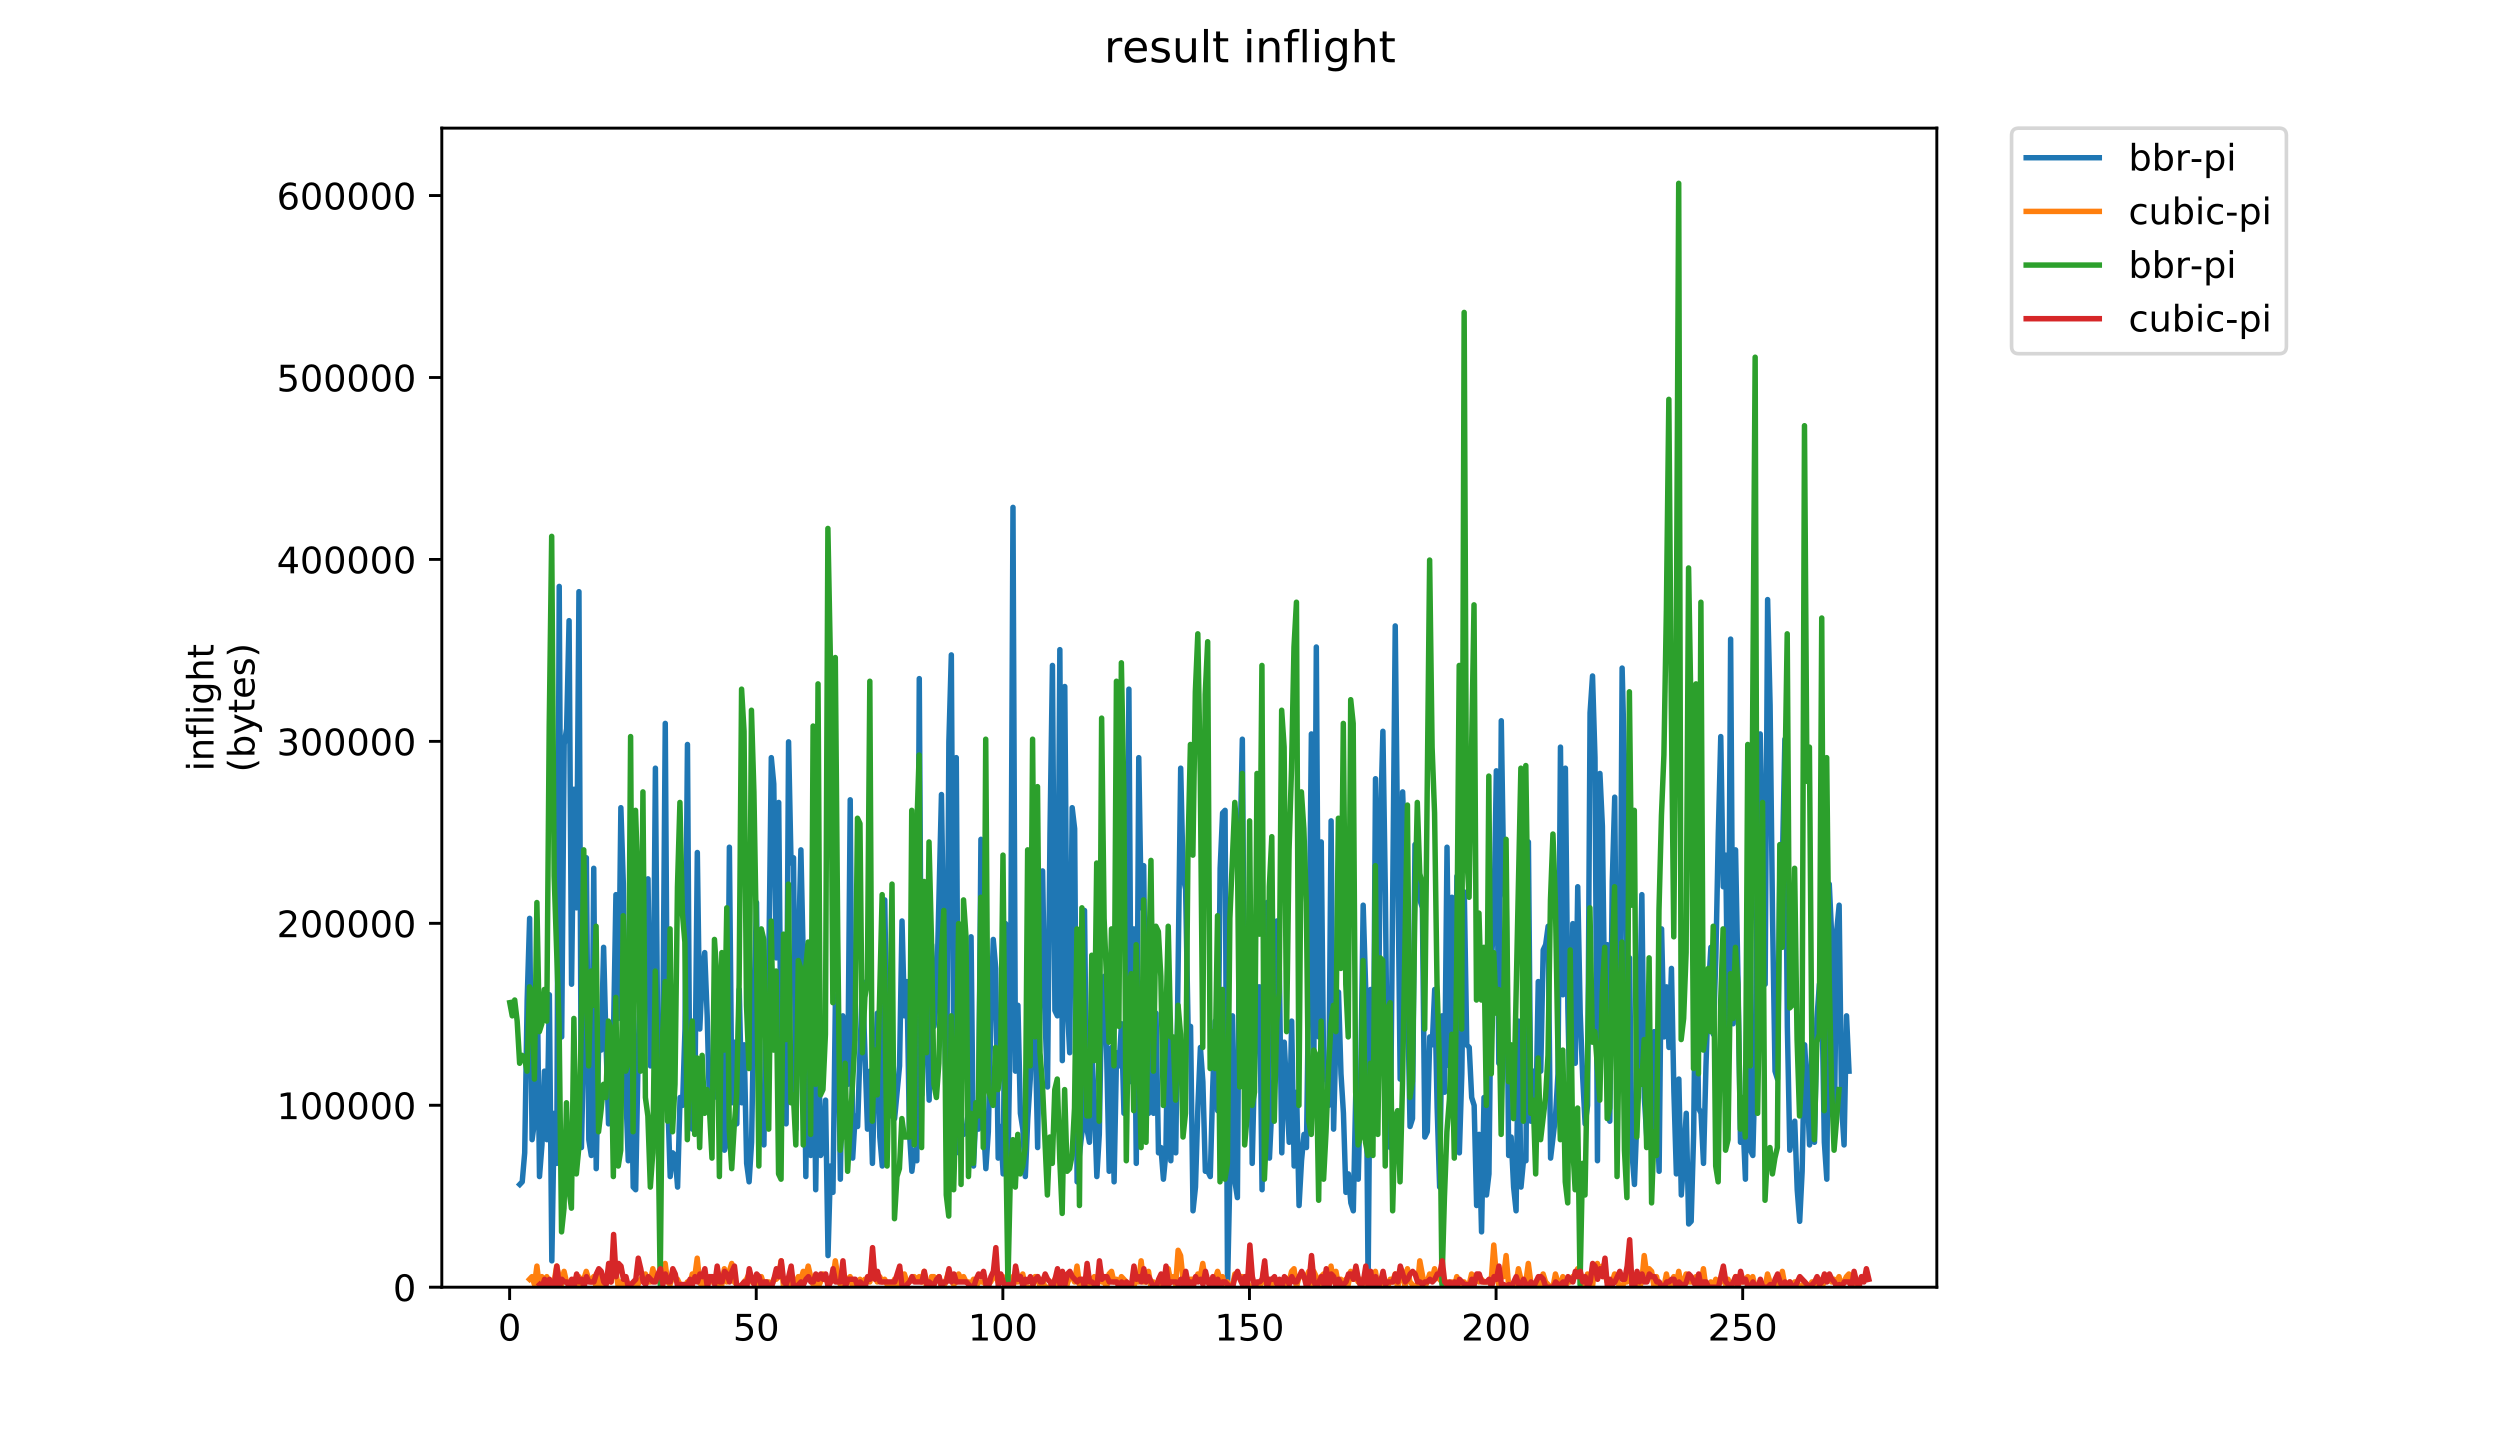 <?xml version="1.0" encoding="utf-8" standalone="no"?>
<!DOCTYPE svg PUBLIC "-//W3C//DTD SVG 1.1//EN"
  "http://www.w3.org/Graphics/SVG/1.1/DTD/svg11.dtd">
<!-- Created with matplotlib (https://matplotlib.org/) -->
<svg height="396pt" version="1.1" viewBox="0 0 684 396" width="684pt" xmlns="http://www.w3.org/2000/svg" xmlns:xlink="http://www.w3.org/1999/xlink">
 <defs>
  <style type="text/css">
*{stroke-linecap:butt;stroke-linejoin:round;}
  </style>
 </defs>
 <g id="figure_1">
  <g id="patch_1">
   <path d="M 0 396 
L 684 396 
L 684 0 
L 0 0 
z
" style="fill:#ffffff;"/>
  </g>
  <g id="axes_1">
   <g id="patch_2">
    <path d="M 120.879 352.174 
L 529.913 352.174 
L 529.913 35.062 
L 120.879 35.062 
z
" style="fill:#ffffff;"/>
   </g>
   <g id="matplotlib.axis_1">
    <g id="xtick_1">
     <g id="line2d_1">
      <defs>
       <path d="M 0 0 
L 0 3.5 
" id="m125e599627" style="stroke:#000000;stroke-width:0.8;"/>
      </defs>
      <g>
       <use style="stroke:#000000;stroke-width:0.8;" x="139.435" xlink:href="#m125e599627" y="352.174"/>
      </g>
     </g>
     <g id="text_1">
      <!-- 0 -->
      <defs>
       <path d="M 31.781 66.406 
Q 24.172 66.406 20.328 58.906 
Q 16.5 51.422 16.5 36.375 
Q 16.5 21.391 20.328 13.891 
Q 24.172 6.391 31.781 6.391 
Q 39.453 6.391 43.281 13.891 
Q 47.125 21.391 47.125 36.375 
Q 47.125 51.422 43.281 58.906 
Q 39.453 66.406 31.781 66.406 
z
M 31.781 74.219 
Q 44.047 74.219 50.516 64.516 
Q 56.984 54.828 56.984 36.375 
Q 56.984 17.969 50.516 8.266 
Q 44.047 -1.422 31.781 -1.422 
Q 19.531 -1.422 13.062 8.266 
Q 6.594 17.969 6.594 36.375 
Q 6.594 54.828 13.062 64.516 
Q 19.531 74.219 31.781 74.219 
z
" id="DejaVuSans-48"/>
      </defs>
      <g transform="translate(136.253 366.773)scale(0.1 -0.1)">
       <use xlink:href="#DejaVuSans-48"/>
      </g>
     </g>
    </g>
    <g id="xtick_2">
     <g id="line2d_2">
      <g>
       <use style="stroke:#000000;stroke-width:0.8;" x="206.908" xlink:href="#m125e599627" y="352.174"/>
      </g>
     </g>
     <g id="text_2">
      <!-- 50 -->
      <defs>
       <path d="M 10.797 72.906 
L 49.516 72.906 
L 49.516 64.594 
L 19.828 64.594 
L 19.828 46.734 
Q 21.969 47.469 24.109 47.828 
Q 26.266 48.188 28.422 48.188 
Q 40.625 48.188 47.75 41.5 
Q 54.891 34.812 54.891 23.391 
Q 54.891 11.625 47.562 5.094 
Q 40.234 -1.422 26.906 -1.422 
Q 22.312 -1.422 17.547 -0.641 
Q 12.797 0.141 7.719 1.703 
L 7.719 11.625 
Q 12.109 9.234 16.797 8.062 
Q 21.484 6.891 26.703 6.891 
Q 35.156 6.891 40.078 11.328 
Q 45.016 15.766 45.016 23.391 
Q 45.016 31 40.078 35.438 
Q 35.156 39.891 26.703 39.891 
Q 22.75 39.891 18.812 39.016 
Q 14.891 38.141 10.797 36.281 
z
" id="DejaVuSans-53"/>
      </defs>
      <g transform="translate(200.545 366.773)scale(0.1 -0.1)">
       <use xlink:href="#DejaVuSans-53"/>
       <use x="63.623" xlink:href="#DejaVuSans-48"/>
      </g>
     </g>
    </g>
    <g id="xtick_3">
     <g id="line2d_3">
      <g>
       <use style="stroke:#000000;stroke-width:0.8;" x="274.381" xlink:href="#m125e599627" y="352.174"/>
      </g>
     </g>
     <g id="text_3">
      <!-- 100 -->
      <defs>
       <path d="M 12.406 8.297 
L 28.516 8.297 
L 28.516 63.922 
L 10.984 60.406 
L 10.984 69.391 
L 28.422 72.906 
L 38.281 72.906 
L 38.281 8.297 
L 54.391 8.297 
L 54.391 0 
L 12.406 0 
z
" id="DejaVuSans-49"/>
      </defs>
      <g transform="translate(264.837 366.773)scale(0.1 -0.1)">
       <use xlink:href="#DejaVuSans-49"/>
       <use x="63.623" xlink:href="#DejaVuSans-48"/>
       <use x="127.246" xlink:href="#DejaVuSans-48"/>
      </g>
     </g>
    </g>
    <g id="xtick_4">
     <g id="line2d_4">
      <g>
       <use style="stroke:#000000;stroke-width:0.8;" x="341.854" xlink:href="#m125e599627" y="352.174"/>
      </g>
     </g>
     <g id="text_4">
      <!-- 150 -->
      <g transform="translate(332.31 366.773)scale(0.1 -0.1)">
       <use xlink:href="#DejaVuSans-49"/>
       <use x="63.623" xlink:href="#DejaVuSans-53"/>
       <use x="127.246" xlink:href="#DejaVuSans-48"/>
      </g>
     </g>
    </g>
    <g id="xtick_5">
     <g id="line2d_5">
      <g>
       <use style="stroke:#000000;stroke-width:0.8;" x="409.327" xlink:href="#m125e599627" y="352.174"/>
      </g>
     </g>
     <g id="text_5">
      <!-- 200 -->
      <defs>
       <path d="M 19.188 8.297 
L 53.609 8.297 
L 53.609 0 
L 7.328 0 
L 7.328 8.297 
Q 12.938 14.109 22.625 23.891 
Q 32.328 33.688 34.812 36.531 
Q 39.547 41.844 41.422 45.531 
Q 43.312 49.219 43.312 52.781 
Q 43.312 58.594 39.234 62.25 
Q 35.156 65.922 28.609 65.922 
Q 23.969 65.922 18.812 64.312 
Q 13.672 62.703 7.812 59.422 
L 7.812 69.391 
Q 13.766 71.781 18.938 73 
Q 24.125 74.219 28.422 74.219 
Q 39.75 74.219 46.484 68.547 
Q 53.219 62.891 53.219 53.422 
Q 53.219 48.922 51.531 44.891 
Q 49.859 40.875 45.406 35.406 
Q 44.188 33.984 37.641 27.219 
Q 31.109 20.453 19.188 8.297 
z
" id="DejaVuSans-50"/>
      </defs>
      <g transform="translate(399.783 366.773)scale(0.1 -0.1)">
       <use xlink:href="#DejaVuSans-50"/>
       <use x="63.623" xlink:href="#DejaVuSans-48"/>
       <use x="127.246" xlink:href="#DejaVuSans-48"/>
      </g>
     </g>
    </g>
    <g id="xtick_6">
     <g id="line2d_6">
      <g>
       <use style="stroke:#000000;stroke-width:0.8;" x="476.8" xlink:href="#m125e599627" y="352.174"/>
      </g>
     </g>
     <g id="text_6">
      <!-- 250 -->
      <g transform="translate(467.256 366.773)scale(0.1 -0.1)">
       <use xlink:href="#DejaVuSans-50"/>
       <use x="63.623" xlink:href="#DejaVuSans-53"/>
       <use x="127.246" xlink:href="#DejaVuSans-48"/>
      </g>
     </g>
    </g>
   </g>
   <g id="matplotlib.axis_2">
    <g id="ytick_1">
     <g id="line2d_7">
      <defs>
       <path d="M 0 0 
L -3.5 0 
" id="m17042e18a3" style="stroke:#000000;stroke-width:0.8;"/>
      </defs>
      <g>
       <use style="stroke:#000000;stroke-width:0.8;" x="120.879" xlink:href="#m17042e18a3" y="352.174"/>
      </g>
     </g>
     <g id="text_7">
      <!-- 0 -->
      <g transform="translate(107.516 355.973)scale(0.1 -0.1)">
       <use xlink:href="#DejaVuSans-48"/>
      </g>
     </g>
    </g>
    <g id="ytick_2">
     <g id="line2d_8">
      <g>
       <use style="stroke:#000000;stroke-width:0.8;" x="120.879" xlink:href="#m17042e18a3" y="302.396"/>
      </g>
     </g>
     <g id="text_8">
      <!-- 100000 -->
      <g transform="translate(75.704 306.195)scale(0.1 -0.1)">
       <use xlink:href="#DejaVuSans-49"/>
       <use x="63.623" xlink:href="#DejaVuSans-48"/>
       <use x="127.246" xlink:href="#DejaVuSans-48"/>
       <use x="190.869" xlink:href="#DejaVuSans-48"/>
       <use x="254.492" xlink:href="#DejaVuSans-48"/>
       <use x="318.115" xlink:href="#DejaVuSans-48"/>
      </g>
     </g>
    </g>
    <g id="ytick_3">
     <g id="line2d_9">
      <g>
       <use style="stroke:#000000;stroke-width:0.8;" x="120.879" xlink:href="#m17042e18a3" y="252.618"/>
      </g>
     </g>
     <g id="text_9">
      <!-- 200000 -->
      <g transform="translate(75.704 256.417)scale(0.1 -0.1)">
       <use xlink:href="#DejaVuSans-50"/>
       <use x="63.623" xlink:href="#DejaVuSans-48"/>
       <use x="127.246" xlink:href="#DejaVuSans-48"/>
       <use x="190.869" xlink:href="#DejaVuSans-48"/>
       <use x="254.492" xlink:href="#DejaVuSans-48"/>
       <use x="318.115" xlink:href="#DejaVuSans-48"/>
      </g>
     </g>
    </g>
    <g id="ytick_4">
     <g id="line2d_10">
      <g>
       <use style="stroke:#000000;stroke-width:0.8;" x="120.879" xlink:href="#m17042e18a3" y="202.839"/>
      </g>
     </g>
     <g id="text_10">
      <!-- 300000 -->
      <defs>
       <path d="M 40.578 39.312 
Q 47.656 37.797 51.625 33 
Q 55.609 28.219 55.609 21.188 
Q 55.609 10.406 48.188 4.484 
Q 40.766 -1.422 27.094 -1.422 
Q 22.516 -1.422 17.656 -0.516 
Q 12.797 0.391 7.625 2.203 
L 7.625 11.719 
Q 11.719 9.328 16.594 8.109 
Q 21.484 6.891 26.812 6.891 
Q 36.078 6.891 40.938 10.547 
Q 45.797 14.203 45.797 21.188 
Q 45.797 27.641 41.281 31.266 
Q 36.766 34.906 28.719 34.906 
L 20.219 34.906 
L 20.219 43.016 
L 29.109 43.016 
Q 36.375 43.016 40.234 45.922 
Q 44.094 48.828 44.094 54.297 
Q 44.094 59.906 40.109 62.906 
Q 36.141 65.922 28.719 65.922 
Q 24.656 65.922 20.016 65.031 
Q 15.375 64.156 9.812 62.312 
L 9.812 71.094 
Q 15.438 72.656 20.344 73.438 
Q 25.25 74.219 29.594 74.219 
Q 40.828 74.219 47.359 69.109 
Q 53.906 64.016 53.906 55.328 
Q 53.906 49.266 50.438 45.094 
Q 46.969 40.922 40.578 39.312 
z
" id="DejaVuSans-51"/>
      </defs>
      <g transform="translate(75.704 206.638)scale(0.1 -0.1)">
       <use xlink:href="#DejaVuSans-51"/>
       <use x="63.623" xlink:href="#DejaVuSans-48"/>
       <use x="127.246" xlink:href="#DejaVuSans-48"/>
       <use x="190.869" xlink:href="#DejaVuSans-48"/>
       <use x="254.492" xlink:href="#DejaVuSans-48"/>
       <use x="318.115" xlink:href="#DejaVuSans-48"/>
      </g>
     </g>
    </g>
    <g id="ytick_5">
     <g id="line2d_11">
      <g>
       <use style="stroke:#000000;stroke-width:0.8;" x="120.879" xlink:href="#m17042e18a3" y="153.061"/>
      </g>
     </g>
     <g id="text_11">
      <!-- 400000 -->
      <defs>
       <path d="M 37.797 64.312 
L 12.891 25.391 
L 37.797 25.391 
z
M 35.203 72.906 
L 47.609 72.906 
L 47.609 25.391 
L 58.016 25.391 
L 58.016 17.188 
L 47.609 17.188 
L 47.609 0 
L 37.797 0 
L 37.797 17.188 
L 4.891 17.188 
L 4.891 26.703 
z
" id="DejaVuSans-52"/>
      </defs>
      <g transform="translate(75.704 156.86)scale(0.1 -0.1)">
       <use xlink:href="#DejaVuSans-52"/>
       <use x="63.623" xlink:href="#DejaVuSans-48"/>
       <use x="127.246" xlink:href="#DejaVuSans-48"/>
       <use x="190.869" xlink:href="#DejaVuSans-48"/>
       <use x="254.492" xlink:href="#DejaVuSans-48"/>
       <use x="318.115" xlink:href="#DejaVuSans-48"/>
      </g>
     </g>
    </g>
    <g id="ytick_6">
     <g id="line2d_12">
      <g>
       <use style="stroke:#000000;stroke-width:0.8;" x="120.879" xlink:href="#m17042e18a3" y="103.283"/>
      </g>
     </g>
     <g id="text_12">
      <!-- 500000 -->
      <g transform="translate(75.704 107.082)scale(0.1 -0.1)">
       <use xlink:href="#DejaVuSans-53"/>
       <use x="63.623" xlink:href="#DejaVuSans-48"/>
       <use x="127.246" xlink:href="#DejaVuSans-48"/>
       <use x="190.869" xlink:href="#DejaVuSans-48"/>
       <use x="254.492" xlink:href="#DejaVuSans-48"/>
       <use x="318.115" xlink:href="#DejaVuSans-48"/>
      </g>
     </g>
    </g>
    <g id="ytick_7">
     <g id="line2d_13">
      <g>
       <use style="stroke:#000000;stroke-width:0.8;" x="120.879" xlink:href="#m17042e18a3" y="53.504"/>
      </g>
     </g>
     <g id="text_13">
      <!-- 600000 -->
      <defs>
       <path d="M 33.016 40.375 
Q 26.375 40.375 22.484 35.828 
Q 18.609 31.297 18.609 23.391 
Q 18.609 15.531 22.484 10.953 
Q 26.375 6.391 33.016 6.391 
Q 39.656 6.391 43.531 10.953 
Q 47.406 15.531 47.406 23.391 
Q 47.406 31.297 43.531 35.828 
Q 39.656 40.375 33.016 40.375 
z
M 52.594 71.297 
L 52.594 62.312 
Q 48.875 64.062 45.094 64.984 
Q 41.312 65.922 37.594 65.922 
Q 27.828 65.922 22.672 59.328 
Q 17.531 52.734 16.797 39.406 
Q 19.672 43.656 24.016 45.922 
Q 28.375 48.188 33.594 48.188 
Q 44.578 48.188 50.953 41.516 
Q 57.328 34.859 57.328 23.391 
Q 57.328 12.156 50.688 5.359 
Q 44.047 -1.422 33.016 -1.422 
Q 20.359 -1.422 13.672 8.266 
Q 6.984 17.969 6.984 36.375 
Q 6.984 53.656 15.188 63.938 
Q 23.391 74.219 37.203 74.219 
Q 40.922 74.219 44.703 73.484 
Q 48.484 72.75 52.594 71.297 
z
" id="DejaVuSans-54"/>
      </defs>
      <g transform="translate(75.704 57.303)scale(0.1 -0.1)">
       <use xlink:href="#DejaVuSans-54"/>
       <use x="63.623" xlink:href="#DejaVuSans-48"/>
       <use x="127.246" xlink:href="#DejaVuSans-48"/>
       <use x="190.869" xlink:href="#DejaVuSans-48"/>
       <use x="254.492" xlink:href="#DejaVuSans-48"/>
       <use x="318.115" xlink:href="#DejaVuSans-48"/>
      </g>
     </g>
    </g>
    <g id="text_14">
     <!-- inflight -->
     <defs>
      <path d="M 9.422 54.688 
L 18.406 54.688 
L 18.406 0 
L 9.422 0 
z
M 9.422 75.984 
L 18.406 75.984 
L 18.406 64.594 
L 9.422 64.594 
z
" id="DejaVuSans-105"/>
      <path d="M 54.891 33.016 
L 54.891 0 
L 45.906 0 
L 45.906 32.719 
Q 45.906 40.484 42.875 44.328 
Q 39.844 48.188 33.797 48.188 
Q 26.516 48.188 22.312 43.547 
Q 18.109 38.922 18.109 30.906 
L 18.109 0 
L 9.078 0 
L 9.078 54.688 
L 18.109 54.688 
L 18.109 46.188 
Q 21.344 51.125 25.703 53.562 
Q 30.078 56 35.797 56 
Q 45.219 56 50.047 50.172 
Q 54.891 44.344 54.891 33.016 
z
" id="DejaVuSans-110"/>
      <path d="M 37.109 75.984 
L 37.109 68.5 
L 28.516 68.5 
Q 23.688 68.5 21.797 66.547 
Q 19.922 64.594 19.922 59.516 
L 19.922 54.688 
L 34.719 54.688 
L 34.719 47.703 
L 19.922 47.703 
L 19.922 0 
L 10.891 0 
L 10.891 47.703 
L 2.297 47.703 
L 2.297 54.688 
L 10.891 54.688 
L 10.891 58.5 
Q 10.891 67.625 15.141 71.797 
Q 19.391 75.984 28.609 75.984 
z
" id="DejaVuSans-102"/>
      <path d="M 9.422 75.984 
L 18.406 75.984 
L 18.406 0 
L 9.422 0 
z
" id="DejaVuSans-108"/>
      <path d="M 45.406 27.984 
Q 45.406 37.75 41.375 43.109 
Q 37.359 48.484 30.078 48.484 
Q 22.859 48.484 18.828 43.109 
Q 14.797 37.75 14.797 27.984 
Q 14.797 18.266 18.828 12.891 
Q 22.859 7.516 30.078 7.516 
Q 37.359 7.516 41.375 12.891 
Q 45.406 18.266 45.406 27.984 
z
M 54.391 6.781 
Q 54.391 -7.172 48.188 -13.984 
Q 42 -20.797 29.203 -20.797 
Q 24.469 -20.797 20.266 -20.094 
Q 16.062 -19.391 12.109 -17.922 
L 12.109 -9.188 
Q 16.062 -11.328 19.922 -12.344 
Q 23.781 -13.375 27.781 -13.375 
Q 36.625 -13.375 41.016 -8.766 
Q 45.406 -4.156 45.406 5.172 
L 45.406 9.625 
Q 42.625 4.781 38.281 2.391 
Q 33.938 0 27.875 0 
Q 17.828 0 11.672 7.656 
Q 5.516 15.328 5.516 27.984 
Q 5.516 40.672 11.672 48.328 
Q 17.828 56 27.875 56 
Q 33.938 56 38.281 53.609 
Q 42.625 51.219 45.406 46.391 
L 45.406 54.688 
L 54.391 54.688 
z
" id="DejaVuSans-103"/>
      <path d="M 54.891 33.016 
L 54.891 0 
L 45.906 0 
L 45.906 32.719 
Q 45.906 40.484 42.875 44.328 
Q 39.844 48.188 33.797 48.188 
Q 26.516 48.188 22.312 43.547 
Q 18.109 38.922 18.109 30.906 
L 18.109 0 
L 9.078 0 
L 9.078 75.984 
L 18.109 75.984 
L 18.109 46.188 
Q 21.344 51.125 25.703 53.562 
Q 30.078 56 35.797 56 
Q 45.219 56 50.047 50.172 
Q 54.891 44.344 54.891 33.016 
z
" id="DejaVuSans-104"/>
      <path d="M 18.312 70.219 
L 18.312 54.688 
L 36.812 54.688 
L 36.812 47.703 
L 18.312 47.703 
L 18.312 18.016 
Q 18.312 11.328 20.141 9.422 
Q 21.969 7.516 27.594 7.516 
L 36.812 7.516 
L 36.812 0 
L 27.594 0 
Q 17.188 0 13.234 3.875 
Q 9.281 7.766 9.281 18.016 
L 9.281 47.703 
L 2.688 47.703 
L 2.688 54.688 
L 9.281 54.688 
L 9.281 70.219 
z
" id="DejaVuSans-116"/>
     </defs>
     <g transform="translate(58.426 211.018)rotate(-90)scale(0.1 -0.1)">
      <use xlink:href="#DejaVuSans-105"/>
      <use x="27.783" xlink:href="#DejaVuSans-110"/>
      <use x="91.162" xlink:href="#DejaVuSans-102"/>
      <use x="126.367" xlink:href="#DejaVuSans-108"/>
      <use x="154.15" xlink:href="#DejaVuSans-105"/>
      <use x="181.934" xlink:href="#DejaVuSans-103"/>
      <use x="245.41" xlink:href="#DejaVuSans-104"/>
      <use x="308.789" xlink:href="#DejaVuSans-116"/>
     </g>
     <!-- (bytes) -->
     <defs>
      <path d="M 31 75.875 
Q 24.469 64.656 21.281 53.656 
Q 18.109 42.672 18.109 31.391 
Q 18.109 20.125 21.312 9.062 
Q 24.516 -2 31 -13.188 
L 23.188 -13.188 
Q 15.875 -1.703 12.234 9.375 
Q 8.594 20.453 8.594 31.391 
Q 8.594 42.281 12.203 53.312 
Q 15.828 64.359 23.188 75.875 
z
" id="DejaVuSans-40"/>
      <path d="M 48.688 27.297 
Q 48.688 37.203 44.609 42.844 
Q 40.531 48.484 33.406 48.484 
Q 26.266 48.484 22.188 42.844 
Q 18.109 37.203 18.109 27.297 
Q 18.109 17.391 22.188 11.75 
Q 26.266 6.109 33.406 6.109 
Q 40.531 6.109 44.609 11.75 
Q 48.688 17.391 48.688 27.297 
z
M 18.109 46.391 
Q 20.953 51.266 25.266 53.625 
Q 29.594 56 35.594 56 
Q 45.562 56 51.781 48.094 
Q 58.016 40.188 58.016 27.297 
Q 58.016 14.406 51.781 6.484 
Q 45.562 -1.422 35.594 -1.422 
Q 29.594 -1.422 25.266 0.953 
Q 20.953 3.328 18.109 8.203 
L 18.109 0 
L 9.078 0 
L 9.078 75.984 
L 18.109 75.984 
z
" id="DejaVuSans-98"/>
      <path d="M 32.172 -5.078 
Q 28.375 -14.844 24.75 -17.812 
Q 21.141 -20.797 15.094 -20.797 
L 7.906 -20.797 
L 7.906 -13.281 
L 13.188 -13.281 
Q 16.891 -13.281 18.938 -11.516 
Q 21 -9.766 23.484 -3.219 
L 25.094 0.875 
L 2.984 54.688 
L 12.5 54.688 
L 29.594 11.922 
L 46.688 54.688 
L 56.203 54.688 
z
" id="DejaVuSans-121"/>
      <path d="M 56.203 29.594 
L 56.203 25.203 
L 14.891 25.203 
Q 15.484 15.922 20.484 11.062 
Q 25.484 6.203 34.422 6.203 
Q 39.594 6.203 44.453 7.469 
Q 49.312 8.734 54.109 11.281 
L 54.109 2.781 
Q 49.266 0.734 44.188 -0.344 
Q 39.109 -1.422 33.891 -1.422 
Q 20.797 -1.422 13.156 6.188 
Q 5.516 13.812 5.516 26.812 
Q 5.516 40.234 12.766 48.109 
Q 20.016 56 32.328 56 
Q 43.359 56 49.781 48.891 
Q 56.203 41.797 56.203 29.594 
z
M 47.219 32.234 
Q 47.125 39.594 43.094 43.984 
Q 39.062 48.391 32.422 48.391 
Q 24.906 48.391 20.391 44.141 
Q 15.875 39.891 15.188 32.172 
z
" id="DejaVuSans-101"/>
      <path d="M 44.281 53.078 
L 44.281 44.578 
Q 40.484 46.531 36.375 47.5 
Q 32.281 48.484 27.875 48.484 
Q 21.188 48.484 17.844 46.438 
Q 14.5 44.391 14.5 40.281 
Q 14.5 37.156 16.891 35.375 
Q 19.281 33.594 26.516 31.984 
L 29.594 31.297 
Q 39.156 29.25 43.188 25.516 
Q 47.219 21.781 47.219 15.094 
Q 47.219 7.469 41.188 3.016 
Q 35.156 -1.422 24.609 -1.422 
Q 20.219 -1.422 15.453 -0.562 
Q 10.688 0.297 5.422 2 
L 5.422 11.281 
Q 10.406 8.688 15.234 7.391 
Q 20.062 6.109 24.812 6.109 
Q 31.156 6.109 34.562 8.281 
Q 37.984 10.453 37.984 14.406 
Q 37.984 18.062 35.516 20.016 
Q 33.062 21.969 24.703 23.781 
L 21.578 24.516 
Q 13.234 26.266 9.516 29.906 
Q 5.812 33.547 5.812 39.891 
Q 5.812 47.609 11.281 51.797 
Q 16.75 56 26.812 56 
Q 31.781 56 36.172 55.266 
Q 40.578 54.547 44.281 53.078 
z
" id="DejaVuSans-115"/>
      <path d="M 8.016 75.875 
L 15.828 75.875 
Q 23.141 64.359 26.781 53.312 
Q 30.422 42.281 30.422 31.391 
Q 30.422 20.453 26.781 9.375 
Q 23.141 -1.703 15.828 -13.188 
L 8.016 -13.188 
Q 14.5 -2 17.703 9.062 
Q 20.906 20.125 20.906 31.391 
Q 20.906 42.672 17.703 53.656 
Q 14.5 64.656 8.016 75.875 
z
" id="DejaVuSans-41"/>
     </defs>
     <g transform="translate(69.624 211.295)rotate(-90)scale(0.1 -0.1)">
      <use xlink:href="#DejaVuSans-40"/>
      <use x="39.014" xlink:href="#DejaVuSans-98"/>
      <use x="102.49" xlink:href="#DejaVuSans-121"/>
      <use x="161.67" xlink:href="#DejaVuSans-116"/>
      <use x="200.879" xlink:href="#DejaVuSans-101"/>
      <use x="262.402" xlink:href="#DejaVuSans-115"/>
      <use x="314.502" xlink:href="#DejaVuSans-41"/>
     </g>
    </g>
   </g>
   <g id="line2d_14">
    <path clip-path="url(#p452d065305)" d="M 142.206 324.063 
L 142.881 323.343 
L 143.556 315.414 
L 144.231 273.608 
L 144.905 251.264 
L 145.58 311.81 
L 146.255 306.764 
L 146.93 263.517 
L 147.604 321.901 
L 148.279 313.251 
L 148.954 293.069 
L 149.628 311.81 
L 150.303 272.166 
L 150.978 344.966 
L 151.653 304.602 
L 152.327 318.297 
L 153.002 160.444 
L 153.677 283.699 
L 154.352 203.691 
L 155.026 199.367 
L 155.701 169.814 
L 156.376 269.283 
L 157.05 215.945 
L 157.725 248.38 
L 158.4 161.886 
L 159.075 313.972 
L 159.749 283.699 
L 160.424 234.685 
L 161.099 311.81 
L 161.774 316.135 
L 162.448 237.569 
L 163.123 319.739 
L 163.798 285.141 
L 164.473 287.303 
L 165.147 259.192 
L 165.822 285.861 
L 166.497 307.485 
L 167.171 298.836 
L 167.846 282.978 
L 168.521 244.776 
L 169.196 278.654 
L 169.87 220.99 
L 170.545 241.893 
L 171.22 298.836 
L 171.895 317.576 
L 172.569 283.699 
L 173.244 324.784 
L 173.919 325.505 
L 174.593 288.745 
L 175.943 241.893 
L 176.618 266.4 
L 177.292 240.452 
L 177.967 291.628 
L 178.642 288.745 
L 179.317 210.178 
L 179.991 290.907 
L 180.666 308.206 
L 181.341 282.258 
L 182.016 197.925 
L 182.69 300.998 
L 183.365 321.901 
L 184.04 315.414 
L 184.714 316.135 
L 185.389 324.784 
L 186.064 300.277 
L 186.739 302.44 
L 187.413 281.537 
L 188.088 203.691 
L 188.763 306.044 
L 189.438 308.927 
L 190.112 300.277 
L 190.787 233.244 
L 191.462 281.537 
L 192.136 266.4 
L 192.811 260.634 
L 193.486 277.933 
L 194.161 304.602 
L 194.835 293.069 
L 195.51 291.628 
L 196.185 300.277 
L 196.86 290.186 
L 197.534 282.258 
L 198.209 314.693 
L 198.884 312.531 
L 199.559 231.802 
L 200.233 301.719 
L 200.908 285.141 
L 201.583 307.485 
L 202.257 270.725 
L 202.932 301.719 
L 203.607 285.861 
L 204.282 318.297 
L 204.956 323.343 
L 205.631 312.531 
L 206.306 272.887 
L 206.981 246.939 
L 207.655 298.836 
L 208.33 309.648 
L 209.005 313.251 
L 209.679 264.959 
L 210.354 262.796 
L 211.029 207.295 
L 211.704 214.503 
L 212.378 262.075 
L 213.053 219.549 
L 213.728 293.79 
L 214.403 275.05 
L 215.077 307.485 
L 215.752 202.971 
L 216.427 236.127 
L 217.102 234.685 
L 217.776 308.927 
L 218.451 260.634 
L 219.126 232.523 
L 219.8 263.517 
L 220.475 321.901 
L 221.15 258.471 
L 221.825 316.135 
L 222.499 264.238 
L 223.174 325.505 
L 223.849 278.654 
L 224.524 316.135 
L 225.198 314.693 
L 225.873 300.998 
L 226.548 343.525 
L 227.222 319.018 
L 227.897 326.226 
L 228.572 272.887 
L 229.247 272.166 
L 229.921 322.622 
L 230.596 277.933 
L 231.271 281.537 
L 231.946 296.673 
L 232.62 218.828 
L 233.295 316.855 
L 233.97 305.323 
L 234.645 308.206 
L 235.319 286.582 
L 235.994 268.562 
L 237.343 308.927 
L 238.018 293.069 
L 238.693 318.297 
L 239.368 294.511 
L 240.042 277.212 
L 240.717 311.089 
L 241.392 319.018 
L 242.067 246.218 
L 242.741 290.907 
L 243.416 305.323 
L 244.091 293.069 
L 244.765 306.044 
L 246.115 291.628 
L 246.79 251.984 
L 247.464 277.933 
L 248.139 268.562 
L 248.814 309.648 
L 249.489 320.459 
L 250.163 314.693 
L 250.838 317.576 
L 251.513 185.672 
L 252.188 299.556 
L 252.862 262.075 
L 253.537 283.699 
L 254.212 300.998 
L 254.886 258.471 
L 255.561 280.816 
L 256.236 272.887 
L 257.585 217.386 
L 258.935 309.648 
L 259.61 202.971 
L 260.284 179.185 
L 260.959 294.511 
L 261.634 207.295 
L 262.308 315.414 
L 262.983 309.648 
L 263.658 310.368 
L 264.333 308.927 
L 265.007 303.881 
L 265.682 256.309 
L 266.357 319.018 
L 267.032 303.881 
L 267.706 308.927 
L 268.381 229.64 
L 269.056 306.764 
L 269.731 319.739 
L 270.405 309.648 
L 271.08 280.095 
L 271.755 257.03 
L 272.429 264.959 
L 273.104 316.855 
L 273.779 308.206 
L 274.454 321.18 
L 275.128 252.705 
L 275.803 316.855 
L 276.478 277.212 
L 277.153 138.82 
L 277.827 293.069 
L 278.502 275.05 
L 279.177 304.602 
L 279.851 308.927 
L 280.526 321.901 
L 281.201 306.044 
L 281.876 295.232 
L 282.55 270.004 
L 283.225 282.258 
L 283.9 313.972 
L 284.575 259.192 
L 285.249 238.289 
L 285.924 278.654 
L 286.599 297.394 
L 287.274 228.198 
L 287.948 182.068 
L 288.623 276.491 
L 289.298 277.933 
L 289.972 177.743 
L 290.647 290.186 
L 291.322 187.834 
L 291.997 275.05 
L 292.671 288.024 
L 293.346 220.99 
L 294.021 226.757 
L 294.696 323.343 
L 295.37 315.414 
L 296.045 309.648 
L 296.72 249.101 
L 297.394 308.927 
L 298.069 312.531 
L 298.744 288.024 
L 299.419 301.719 
L 300.093 321.901 
L 300.768 310.368 
L 301.443 271.446 
L 302.118 267.121 
L 302.792 288.745 
L 303.467 320.459 
L 304.142 286.582 
L 304.816 323.343 
L 305.491 288.024 
L 306.166 291.628 
L 306.841 280.095 
L 307.515 304.602 
L 308.19 294.511 
L 308.865 188.555 
L 309.54 295.953 
L 310.214 254.147 
L 310.889 318.297 
L 311.564 207.295 
L 312.239 248.38 
L 312.913 236.848 
L 313.588 297.394 
L 314.263 304.602 
L 314.937 246.939 
L 315.612 304.602 
L 316.287 277.212 
L 316.962 315.414 
L 317.636 313.972 
L 318.311 322.622 
L 318.986 315.414 
L 319.661 270.004 
L 320.335 317.576 
L 321.01 288.745 
L 321.685 315.414 
L 323.034 210.178 
L 323.709 239.731 
L 324.384 243.335 
L 325.058 280.816 
L 325.733 280.816 
L 326.408 331.271 
L 327.083 324.784 
L 327.757 302.44 
L 328.432 286.582 
L 329.107 295.953 
L 329.782 320.459 
L 330.456 320.459 
L 331.131 321.901 
L 331.806 297.394 
L 332.48 279.374 
L 333.155 303.881 
L 333.83 237.569 
L 334.505 222.432 
L 335.179 221.711 
L 335.854 352.174 
L 336.529 319.739 
L 337.204 277.933 
L 337.878 323.343 
L 338.553 327.667 
L 339.228 234.685 
L 339.902 202.25 
L 340.577 292.349 
L 341.252 290.907 
L 341.927 247.66 
L 342.601 318.297 
L 343.276 290.186 
L 343.951 270.004 
L 344.626 270.004 
L 345.3 325.505 
L 345.975 254.147 
L 346.65 246.939 
L 347.325 316.855 
L 347.999 302.44 
L 348.674 295.232 
L 349.349 251.984 
L 350.023 265.679 
L 350.698 315.414 
L 351.373 285.141 
L 352.722 312.531 
L 353.397 279.374 
L 354.072 319.018 
L 354.747 298.836 
L 355.421 329.83 
L 356.096 317.576 
L 356.771 310.368 
L 357.445 313.972 
L 358.12 264.959 
L 358.795 200.808 
L 359.47 289.465 
L 360.144 177.022 
L 360.819 283.699 
L 361.494 230.361 
L 362.169 295.232 
L 362.843 293.069 
L 363.518 302.44 
L 364.193 224.594 
L 364.868 308.927 
L 365.542 282.258 
L 366.217 271.446 
L 366.892 293.79 
L 367.566 304.602 
L 368.241 326.226 
L 368.916 321.18 
L 369.591 329.109 
L 370.265 331.271 
L 370.94 298.836 
L 371.615 322.622 
L 372.29 295.232 
L 372.964 247.66 
L 373.639 270.004 
L 374.314 351.453 
L 374.988 270.725 
L 375.663 309.648 
L 376.338 213.062 
L 377.013 295.232 
L 377.687 226.036 
L 378.362 200.087 
L 379.037 244.776 
L 379.712 308.927 
L 380.386 313.972 
L 381.736 171.256 
L 383.085 295.232 
L 383.76 216.666 
L 384.435 236.848 
L 385.784 308.206 
L 386.459 306.044 
L 387.134 231.081 
L 387.808 236.127 
L 388.483 246.218 
L 389.158 248.38 
L 389.833 311.089 
L 390.507 309.648 
L 391.182 283.699 
L 391.857 285.861 
L 392.531 270.725 
L 393.206 303.16 
L 393.881 324.784 
L 394.556 277.933 
L 395.23 298.836 
L 395.905 231.802 
L 396.58 291.628 
L 397.255 245.497 
L 397.929 303.881 
L 398.604 239.731 
L 399.279 315.414 
L 399.954 293.79 
L 400.628 244.056 
L 401.303 285.861 
L 401.978 286.582 
L 402.652 300.277 
L 403.327 302.44 
L 404.002 329.83 
L 404.677 310.368 
L 405.351 337.038 
L 406.026 300.277 
L 406.701 326.947 
L 407.376 321.18 
L 408.05 262.075 
L 408.725 252.705 
L 409.4 210.899 
L 410.074 290.907 
L 410.749 197.204 
L 411.424 240.452 
L 412.099 246.939 
L 412.773 316.135 
L 413.448 311.089 
L 414.123 324.784 
L 414.798 331.271 
L 415.472 279.374 
L 416.147 324.784 
L 416.822 317.576 
L 417.497 317.576 
L 418.171 230.361 
L 418.846 306.764 
L 419.521 293.069 
L 420.195 306.044 
L 420.87 268.562 
L 421.545 293.069 
L 422.22 259.913 
L 422.894 258.471 
L 423.569 253.426 
L 424.244 316.855 
L 425.593 305.323 
L 426.268 293.79 
L 426.943 204.412 
L 427.617 272.166 
L 428.292 210.178 
L 428.967 275.77 
L 429.642 306.044 
L 430.316 252.705 
L 430.991 290.907 
L 431.666 242.614 
L 432.341 277.212 
L 433.015 294.511 
L 433.69 307.485 
L 434.365 302.44 
L 435.04 195.042 
L 435.714 184.951 
L 436.389 207.295 
L 437.064 317.576 
L 437.738 211.62 
L 438.413 226.036 
L 439.088 278.654 
L 439.763 258.471 
L 440.437 306.764 
L 441.112 241.172 
L 441.787 218.107 
L 442.462 296.673 
L 443.136 295.953 
L 443.811 182.788 
L 444.486 210.178 
L 445.16 285.141 
L 445.835 262.075 
L 446.51 315.414 
L 447.185 324.063 
L 447.859 306.044 
L 448.534 282.978 
L 449.209 244.776 
L 449.884 300.277 
L 450.558 311.089 
L 451.233 301.719 
L 451.908 311.81 
L 452.582 282.258 
L 453.932 320.459 
L 454.607 254.147 
L 455.281 283.699 
L 455.956 270.004 
L 456.631 286.582 
L 457.306 264.959 
L 457.98 298.836 
L 458.655 321.18 
L 459.33 295.232 
L 460.005 326.947 
L 460.679 316.855 
L 461.354 304.602 
L 462.029 334.875 
L 462.703 334.154 
L 463.378 310.368 
L 464.053 252.705 
L 464.728 303.16 
L 465.402 304.602 
L 466.077 318.297 
L 466.752 291.628 
L 467.427 270.725 
L 468.101 259.192 
L 468.776 282.978 
L 469.451 262.075 
L 470.125 228.198 
L 470.8 201.529 
L 471.475 242.614 
L 472.15 233.965 
L 472.824 285.141 
L 473.499 174.86 
L 474.174 280.095 
L 474.849 232.523 
L 475.523 268.562 
L 476.198 312.531 
L 476.873 306.764 
L 477.548 322.622 
L 478.222 244.056 
L 478.897 314.693 
L 479.572 316.135 
L 480.246 290.186 
L 480.921 222.432 
L 481.596 200.808 
L 482.945 269.283 
L 483.62 164.048 
L 484.295 192.88 
L 484.97 251.264 
L 485.644 293.069 
L 486.319 295.232 
L 486.994 236.127 
L 487.668 235.406 
L 488.343 202.25 
L 489.018 280.816 
L 489.693 314.693 
L 490.367 309.648 
L 491.042 306.764 
L 491.717 325.505 
L 492.392 334.154 
L 493.066 320.459 
L 493.741 285.861 
L 494.416 297.394 
L 495.091 313.251 
L 495.765 282.258 
L 496.44 312.531 
L 497.115 278.654 
L 497.789 269.283 
L 498.464 272.887 
L 499.139 312.531 
L 499.814 322.622 
L 500.488 241.893 
L 501.163 256.309 
L 501.838 311.81 
L 502.513 254.867 
L 503.187 247.66 
L 503.862 302.44 
L 504.537 313.251 
L 505.211 277.933 
L 505.886 293.069 
L 505.886 293.069 
" style="fill:none;stroke:#1f77b4;stroke-linecap:square;stroke-width:1.5;"/>
   </g>
   <g id="line2d_15">
    <path clip-path="url(#p452d065305)" d="M 144.877 350.012 
L 145.552 349.291 
L 146.226 351.453 
L 146.901 346.408 
L 147.576 352.174 
L 148.251 349.291 
L 148.925 350.733 
L 149.6 349.291 
L 150.275 352.174 
L 151.624 350.733 
L 152.299 346.408 
L 152.974 349.291 
L 153.649 351.453 
L 154.323 347.849 
L 154.998 350.733 
L 155.673 350.733 
L 156.347 352.174 
L 157.022 350.012 
L 157.697 352.174 
L 158.372 349.291 
L 159.046 351.453 
L 159.721 350.012 
L 160.396 347.849 
L 161.071 350.012 
L 161.745 350.733 
L 162.42 349.291 
L 163.095 352.174 
L 163.769 349.291 
L 164.444 351.453 
L 165.119 350.733 
L 165.794 349.291 
L 167.143 350.733 
L 167.818 347.129 
L 168.493 347.849 
L 169.167 352.174 
L 169.842 350.733 
L 170.517 351.453 
L 171.191 350.012 
L 171.866 352.174 
L 172.541 351.453 
L 173.216 352.174 
L 173.89 351.453 
L 174.565 351.453 
L 175.24 350.012 
L 176.589 348.57 
L 177.264 350.733 
L 177.939 350.733 
L 178.614 347.129 
L 179.288 350.012 
L 179.963 350.012 
L 180.638 347.849 
L 181.312 349.291 
L 181.987 345.687 
L 182.662 350.733 
L 183.337 351.453 
L 184.011 349.291 
L 184.686 350.012 
L 185.361 350.012 
L 186.036 351.453 
L 186.71 352.174 
L 187.385 352.174 
L 188.06 350.733 
L 188.734 351.453 
L 189.409 348.57 
L 190.084 349.291 
L 190.759 344.245 
L 191.433 350.733 
L 192.108 352.174 
L 192.783 349.291 
L 193.458 352.174 
L 194.132 349.291 
L 194.807 350.733 
L 195.482 349.291 
L 196.157 351.453 
L 196.831 349.291 
L 197.506 351.453 
L 198.181 347.129 
L 198.855 350.733 
L 199.53 347.849 
L 200.205 345.687 
L 200.88 350.733 
L 202.229 352.174 
L 202.904 352.174 
L 203.579 350.733 
L 204.253 350.012 
L 204.928 348.57 
L 205.603 350.733 
L 206.952 350.733 
L 207.627 352.174 
L 208.302 349.291 
L 208.976 351.453 
L 209.651 350.733 
L 210.326 350.733 
L 211.001 352.174 
L 211.675 350.012 
L 212.35 350.012 
L 213.025 349.291 
L 213.7 344.966 
L 214.374 352.174 
L 215.724 352.174 
L 216.398 350.012 
L 217.073 350.733 
L 217.748 350.733 
L 218.423 349.291 
L 219.097 350.012 
L 219.772 347.849 
L 220.447 349.291 
L 221.122 346.408 
L 221.796 349.291 
L 222.471 351.453 
L 223.146 350.012 
L 223.82 352.174 
L 224.495 350.733 
L 225.17 348.57 
L 225.845 350.012 
L 226.519 350.733 
L 227.194 350.733 
L 227.869 350.012 
L 228.544 344.966 
L 229.218 349.291 
L 229.893 351.453 
L 230.568 352.174 
L 231.243 350.733 
L 232.592 349.291 
L 233.267 352.174 
L 233.941 351.453 
L 234.616 352.174 
L 235.291 350.012 
L 235.966 352.174 
L 236.64 350.012 
L 237.315 350.012 
L 237.99 350.733 
L 238.665 347.849 
L 240.014 350.733 
L 240.689 349.291 
L 241.363 350.733 
L 242.038 350.012 
L 242.713 351.453 
L 243.388 352.174 
L 244.062 352.174 
L 244.737 350.012 
L 245.412 351.453 
L 246.087 350.733 
L 246.761 350.733 
L 247.436 348.57 
L 248.111 350.733 
L 248.786 350.733 
L 250.135 349.291 
L 250.81 350.012 
L 251.484 349.291 
L 252.159 350.733 
L 252.834 347.849 
L 253.509 352.174 
L 254.183 352.174 
L 254.858 349.291 
L 255.533 349.291 
L 256.208 350.012 
L 256.882 349.291 
L 257.557 352.174 
L 258.232 352.174 
L 259.581 347.849 
L 260.256 350.012 
L 260.931 351.453 
L 261.605 350.733 
L 262.28 348.57 
L 262.955 350.012 
L 263.63 349.291 
L 264.304 350.733 
L 264.979 350.733 
L 265.654 351.453 
L 266.329 350.012 
L 267.003 352.174 
L 267.678 350.733 
L 269.027 350.733 
L 269.702 351.453 
L 270.377 351.453 
L 271.052 350.733 
L 271.726 349.291 
L 272.401 349.291 
L 273.076 350.733 
L 273.751 350.733 
L 274.425 349.291 
L 275.1 350.733 
L 275.775 350.012 
L 276.449 351.453 
L 277.124 349.291 
L 277.799 350.733 
L 278.474 350.733 
L 279.148 350.012 
L 279.823 348.57 
L 280.498 352.174 
L 282.522 352.174 
L 283.197 349.291 
L 283.872 349.291 
L 284.546 352.174 
L 285.221 350.012 
L 285.896 352.174 
L 287.245 352.174 
L 287.92 351.453 
L 288.595 350.012 
L 289.269 351.453 
L 289.944 350.733 
L 291.294 350.733 
L 291.968 351.453 
L 292.643 349.291 
L 293.318 349.291 
L 293.992 350.733 
L 294.667 346.408 
L 295.342 351.453 
L 296.017 352.174 
L 297.366 349.291 
L 298.041 352.174 
L 298.716 350.012 
L 299.39 349.291 
L 300.065 350.733 
L 300.74 350.012 
L 301.415 350.733 
L 302.089 350.733 
L 302.764 352.174 
L 303.439 348.57 
L 304.113 347.849 
L 304.788 350.733 
L 305.463 350.012 
L 306.138 351.453 
L 306.812 349.291 
L 308.162 350.733 
L 308.837 352.174 
L 309.511 351.453 
L 310.186 352.174 
L 310.861 350.012 
L 311.535 350.733 
L 312.21 344.966 
L 312.885 350.733 
L 313.56 350.733 
L 314.234 347.849 
L 314.909 352.174 
L 315.584 350.733 
L 316.259 352.174 
L 317.608 352.174 
L 318.283 350.733 
L 318.958 351.453 
L 319.632 347.129 
L 320.307 350.733 
L 320.982 349.291 
L 321.656 351.453 
L 322.331 342.083 
L 323.006 343.525 
L 323.681 350.012 
L 324.355 349.291 
L 325.03 352.174 
L 325.705 350.012 
L 326.38 350.012 
L 327.054 350.733 
L 327.729 348.57 
L 328.404 349.291 
L 329.078 345.687 
L 329.753 350.012 
L 330.428 350.012 
L 331.103 352.174 
L 331.777 352.174 
L 333.127 347.849 
L 333.802 350.012 
L 334.476 349.291 
L 335.151 352.174 
L 335.826 350.733 
L 336.5 352.174 
L 337.175 352.174 
L 337.85 348.57 
L 338.525 348.57 
L 339.199 349.291 
L 339.874 349.291 
L 340.549 350.733 
L 341.224 350.733 
L 341.898 352.174 
L 342.573 352.174 
L 343.248 351.453 
L 343.923 352.174 
L 344.597 352.174 
L 345.272 350.733 
L 345.947 346.408 
L 346.621 352.174 
L 347.296 351.453 
L 347.971 351.453 
L 348.646 350.733 
L 349.32 350.733 
L 349.995 351.453 
L 350.67 351.453 
L 351.345 350.012 
L 352.019 352.174 
L 352.694 350.733 
L 353.369 347.849 
L 354.043 347.129 
L 354.718 352.174 
L 355.393 349.291 
L 357.417 349.291 
L 358.092 347.849 
L 358.767 351.453 
L 359.441 347.849 
L 360.116 349.291 
L 360.791 352.174 
L 361.466 349.291 
L 362.14 348.57 
L 362.815 350.733 
L 363.49 352.174 
L 364.164 346.408 
L 364.839 350.733 
L 365.514 347.849 
L 366.189 351.453 
L 366.863 350.012 
L 367.538 352.174 
L 368.213 350.012 
L 368.888 351.453 
L 369.562 347.849 
L 370.237 350.012 
L 370.912 349.291 
L 371.586 350.733 
L 372.261 350.012 
L 372.936 351.453 
L 373.611 350.733 
L 374.285 349.291 
L 375.635 350.733 
L 376.31 347.849 
L 376.984 352.174 
L 377.659 351.453 
L 378.334 350.012 
L 379.009 351.453 
L 379.683 352.174 
L 380.358 350.012 
L 381.033 350.733 
L 381.707 348.57 
L 382.382 352.174 
L 383.057 349.291 
L 383.732 347.849 
L 384.406 352.174 
L 385.081 347.129 
L 385.756 350.733 
L 387.105 352.174 
L 387.78 352.174 
L 388.455 344.966 
L 389.804 352.174 
L 390.479 350.733 
L 391.154 348.57 
L 391.828 350.012 
L 392.503 347.129 
L 393.178 349.291 
L 394.527 350.733 
L 395.202 352.174 
L 395.877 350.733 
L 396.552 351.453 
L 397.226 350.733 
L 397.901 352.174 
L 398.576 349.291 
L 399.25 351.453 
L 399.925 352.174 
L 400.6 350.733 
L 401.275 352.174 
L 401.949 351.453 
L 402.624 348.57 
L 403.299 350.733 
L 403.974 350.012 
L 404.648 350.733 
L 405.323 350.012 
L 405.998 350.733 
L 407.347 350.733 
L 408.022 350.012 
L 408.697 340.642 
L 409.371 348.57 
L 410.046 351.453 
L 410.721 349.291 
L 411.396 349.291 
L 412.07 343.525 
L 412.745 351.453 
L 413.42 352.174 
L 414.095 352.174 
L 414.769 351.453 
L 415.444 347.129 
L 416.119 350.012 
L 416.793 350.733 
L 417.468 350.733 
L 418.143 345.687 
L 418.818 350.733 
L 419.492 352.174 
L 420.167 352.174 
L 420.842 350.733 
L 421.517 352.174 
L 422.191 348.57 
L 422.866 350.733 
L 424.215 352.174 
L 424.89 352.174 
L 425.565 348.57 
L 426.24 350.733 
L 426.914 352.174 
L 427.589 349.291 
L 428.264 352.174 
L 428.939 350.733 
L 429.613 350.733 
L 430.288 349.291 
L 430.963 349.291 
L 431.638 347.129 
L 432.312 348.57 
L 432.987 351.453 
L 433.662 352.174 
L 434.336 348.57 
L 435.011 350.012 
L 435.686 352.174 
L 436.361 346.408 
L 437.035 345.687 
L 437.71 348.57 
L 438.385 346.408 
L 439.734 350.733 
L 440.409 351.453 
L 441.084 350.733 
L 441.758 348.57 
L 442.433 350.012 
L 443.108 352.174 
L 443.783 352.174 
L 444.457 350.733 
L 445.132 350.733 
L 445.807 347.129 
L 446.482 351.453 
L 447.156 350.733 
L 447.831 348.57 
L 448.506 352.174 
L 449.181 350.733 
L 449.855 343.525 
L 450.53 348.57 
L 451.205 347.129 
L 451.879 347.849 
L 452.554 352.174 
L 453.229 349.291 
L 453.904 352.174 
L 455.253 352.174 
L 455.928 348.57 
L 456.603 352.174 
L 457.277 351.453 
L 457.952 349.291 
L 458.627 351.453 
L 459.301 347.849 
L 459.976 351.453 
L 460.651 350.733 
L 461.326 348.57 
L 462 350.733 
L 463.35 350.733 
L 464.025 349.291 
L 464.699 350.733 
L 465.374 351.453 
L 466.049 347.129 
L 466.724 352.174 
L 467.398 352.174 
L 468.073 350.733 
L 468.748 352.174 
L 469.422 350.012 
L 470.097 350.733 
L 470.772 350.733 
L 471.447 350.012 
L 472.121 351.453 
L 472.796 350.012 
L 473.471 352.174 
L 474.146 352.174 
L 474.82 349.291 
L 475.495 349.291 
L 476.17 350.733 
L 476.844 350.733 
L 478.194 349.291 
L 478.869 350.733 
L 479.543 349.291 
L 480.218 352.174 
L 480.893 352.174 
L 481.568 350.733 
L 482.917 352.174 
L 483.592 348.57 
L 484.266 350.733 
L 485.616 352.174 
L 486.291 350.012 
L 486.965 352.174 
L 487.64 347.849 
L 488.315 351.453 
L 488.99 352.174 
L 489.664 350.733 
L 490.339 352.174 
L 491.014 350.733 
L 491.689 350.733 
L 492.363 352.174 
L 493.038 352.174 
L 493.713 350.733 
L 494.387 352.174 
L 495.062 352.174 
L 495.737 350.733 
L 496.412 350.733 
L 497.086 352.174 
L 497.761 350.012 
L 498.436 352.174 
L 499.785 349.291 
L 501.135 350.733 
L 501.809 350.012 
L 502.484 350.733 
L 503.159 349.291 
L 503.834 352.174 
L 505.183 349.291 
L 505.858 348.57 
L 506.533 352.174 
L 507.882 352.174 
L 508.557 350.733 
L 508.557 350.733 
" style="fill:none;stroke:#ff7f0e;stroke-linecap:square;stroke-width:1.5;"/>
   </g>
   <g id="line2d_16">
    <path clip-path="url(#p452d065305)" d="M 139.471 274.329 
L 140.146 277.933 
L 140.821 273.608 
L 141.495 279.374 
L 142.17 290.907 
L 142.845 288.745 
L 143.519 289.465 
L 144.194 293.069 
L 144.869 270.004 
L 145.544 271.446 
L 146.218 295.232 
L 146.893 246.939 
L 147.568 282.258 
L 148.243 280.095 
L 148.917 270.725 
L 149.592 279.374 
L 150.267 198.646 
L 150.941 146.749 
L 151.616 239.731 
L 152.966 280.095 
L 153.64 337.038 
L 154.315 330.55 
L 154.99 301.719 
L 155.665 325.505 
L 156.339 330.55 
L 157.014 278.654 
L 157.689 321.18 
L 158.364 313.972 
L 159.038 280.816 
L 159.713 232.523 
L 160.388 270.725 
L 161.062 291.628 
L 161.737 265.679 
L 162.412 275.05 
L 163.087 253.426 
L 163.761 309.648 
L 164.436 303.881 
L 165.111 296.673 
L 165.786 300.277 
L 166.46 279.374 
L 167.135 281.537 
L 167.81 321.901 
L 168.484 272.887 
L 169.159 319.018 
L 169.834 314.693 
L 170.509 250.543 
L 171.183 293.069 
L 171.858 290.907 
L 172.533 201.529 
L 173.208 309.648 
L 173.882 221.711 
L 174.557 241.893 
L 175.232 293.069 
L 175.907 216.666 
L 176.581 300.277 
L 177.256 305.323 
L 177.931 324.784 
L 178.605 315.414 
L 179.28 265.679 
L 179.955 301.719 
L 180.63 351.453 
L 181.304 282.978 
L 181.979 268.562 
L 182.654 306.764 
L 183.329 254.147 
L 184.003 309.648 
L 184.678 296.673 
L 185.353 242.614 
L 186.027 219.549 
L 186.702 249.822 
L 187.377 257.751 
L 188.052 311.81 
L 188.726 288.745 
L 189.401 279.374 
L 190.076 310.368 
L 190.751 289.465 
L 191.425 313.972 
L 192.1 288.745 
L 192.775 304.602 
L 193.45 298.115 
L 194.124 303.881 
L 194.799 316.855 
L 195.474 257.03 
L 196.148 267.121 
L 196.823 321.901 
L 197.498 260.634 
L 198.173 287.303 
L 198.847 248.38 
L 199.522 308.927 
L 200.197 319.739 
L 200.872 308.206 
L 201.546 299.556 
L 202.221 269.283 
L 202.896 188.555 
L 203.57 200.087 
L 204.245 275.05 
L 204.92 292.349 
L 205.595 194.321 
L 206.269 216.666 
L 206.944 256.309 
L 207.619 319.018 
L 208.294 254.147 
L 208.968 257.03 
L 209.643 291.628 
L 210.318 308.927 
L 210.993 251.984 
L 211.667 287.303 
L 212.342 265.679 
L 213.017 321.18 
L 213.691 322.622 
L 214.366 255.588 
L 215.041 284.42 
L 215.716 241.893 
L 216.39 301.719 
L 217.065 299.556 
L 217.74 313.251 
L 218.415 262.796 
L 219.089 264.959 
L 219.764 313.251 
L 220.439 264.959 
L 221.113 257.751 
L 221.788 310.368 
L 222.463 198.646 
L 223.138 296.673 
L 223.812 187.113 
L 224.487 299.556 
L 225.162 298.115 
L 225.837 282.978 
L 226.511 144.587 
L 227.186 179.905 
L 227.861 274.329 
L 228.536 179.905 
L 229.21 256.309 
L 229.885 314.693 
L 230.56 308.206 
L 231.234 290.907 
L 231.909 320.459 
L 233.933 284.42 
L 234.608 223.874 
L 235.283 225.315 
L 235.958 288.024 
L 236.632 272.887 
L 237.307 268.562 
L 237.982 186.392 
L 238.656 306.764 
L 239.331 287.303 
L 240.006 299.556 
L 241.355 244.776 
L 242.03 267.121 
L 242.705 319.018 
L 243.38 286.582 
L 244.054 241.893 
L 244.729 333.434 
L 245.404 321.901 
L 246.078 319.739 
L 246.753 306.044 
L 247.428 311.089 
L 248.777 311.089 
L 249.452 221.711 
L 250.127 313.251 
L 250.802 227.477 
L 251.476 206.575 
L 252.151 313.972 
L 252.826 241.172 
L 253.501 288.024 
L 254.175 230.361 
L 254.85 257.03 
L 255.525 296.673 
L 256.199 300.277 
L 256.874 290.907 
L 257.549 261.355 
L 258.224 249.101 
L 258.898 326.947 
L 259.573 332.713 
L 260.248 277.933 
L 260.923 325.505 
L 261.597 300.998 
L 262.272 252.705 
L 262.947 324.063 
L 263.621 246.218 
L 264.296 256.309 
L 264.971 321.901 
L 265.646 304.602 
L 266.32 318.297 
L 266.995 301.719 
L 267.67 305.323 
L 268.345 245.497 
L 269.019 313.972 
L 269.694 202.25 
L 270.369 298.115 
L 271.718 302.44 
L 272.393 286.582 
L 273.068 298.115 
L 273.742 293.069 
L 274.417 233.965 
L 275.092 305.323 
L 275.767 351.453 
L 276.441 321.18 
L 277.116 311.81 
L 277.791 324.784 
L 278.466 310.368 
L 279.14 321.18 
L 279.815 319.018 
L 280.49 313.972 
L 281.164 232.523 
L 281.839 291.628 
L 282.514 202.25 
L 283.189 283.699 
L 283.863 215.224 
L 284.538 288.024 
L 285.213 296.673 
L 286.562 326.947 
L 287.237 311.089 
L 287.912 318.297 
L 288.587 298.115 
L 289.261 295.232 
L 289.936 316.855 
L 290.611 331.992 
L 291.285 298.115 
L 291.96 320.459 
L 292.635 319.739 
L 293.31 316.135 
L 293.984 303.16 
L 294.659 254.147 
L 295.334 329.83 
L 296.009 248.38 
L 296.683 282.978 
L 297.358 305.323 
L 298.033 305.323 
L 298.707 261.355 
L 299.382 290.186 
L 300.057 236.127 
L 300.732 306.764 
L 301.406 196.483 
L 302.081 251.264 
L 303.431 285.141 
L 304.105 254.147 
L 304.78 291.628 
L 305.455 186.392 
L 306.13 280.816 
L 306.804 181.347 
L 307.479 216.666 
L 308.154 317.576 
L 308.828 270.004 
L 309.503 266.4 
L 310.178 303.881 
L 310.853 258.471 
L 312.202 313.972 
L 312.877 246.218 
L 313.552 312.531 
L 314.226 267.842 
L 314.901 235.406 
L 315.576 293.069 
L 316.25 253.426 
L 316.925 254.867 
L 317.6 267.121 
L 318.275 302.44 
L 318.949 281.537 
L 319.624 253.426 
L 320.299 283.699 
L 320.974 283.699 
L 321.648 300.998 
L 322.323 275.05 
L 322.998 282.978 
L 323.673 311.089 
L 324.347 304.602 
L 325.022 233.244 
L 325.697 203.691 
L 326.371 233.965 
L 327.046 189.276 
L 327.721 173.418 
L 328.396 212.341 
L 329.07 286.582 
L 329.745 189.996 
L 330.42 175.581 
L 331.095 292.349 
L 331.769 282.258 
L 332.444 292.349 
L 333.119 250.543 
L 333.793 323.343 
L 334.468 270.725 
L 335.143 322.622 
L 335.818 318.297 
L 336.492 251.264 
L 337.842 219.549 
L 338.517 228.919 
L 339.191 297.394 
L 339.866 211.62 
L 340.541 313.251 
L 341.216 305.323 
L 341.89 224.594 
L 342.565 302.44 
L 343.24 298.836 
L 343.914 211.62 
L 344.589 255.588 
L 345.264 182.068 
L 345.939 322.622 
L 346.613 306.764 
L 347.288 242.614 
L 347.963 228.919 
L 348.638 306.764 
L 349.312 279.374 
L 349.987 271.446 
L 350.662 194.321 
L 351.336 204.412 
L 352.011 282.258 
L 352.686 232.523 
L 353.361 210.178 
L 354.035 177.022 
L 354.71 164.769 
L 355.385 302.44 
L 356.06 216.666 
L 356.734 226.757 
L 357.409 246.939 
L 358.084 306.764 
L 358.759 310.368 
L 359.433 287.303 
L 360.108 288.745 
L 360.783 328.388 
L 361.457 279.374 
L 362.132 322.622 
L 362.807 309.648 
L 363.482 292.349 
L 364.156 280.095 
L 364.831 275.05 
L 365.506 282.258 
L 366.181 223.874 
L 366.855 264.959 
L 367.53 197.925 
L 368.205 269.283 
L 368.879 283.699 
L 369.554 191.438 
L 370.229 197.925 
L 370.904 298.836 
L 371.578 313.251 
L 372.253 311.089 
L 372.928 262.796 
L 373.603 312.531 
L 374.277 316.135 
L 374.952 290.907 
L 375.627 316.135 
L 376.302 236.848 
L 376.976 310.368 
L 377.651 262.075 
L 378.326 262.796 
L 379 319.018 
L 379.675 275.77 
L 380.35 274.329 
L 381.025 331.271 
L 381.699 306.044 
L 382.374 303.881 
L 383.049 323.343 
L 383.724 296.673 
L 385.073 220.27 
L 385.748 300.277 
L 386.422 295.953 
L 387.097 249.822 
L 387.772 219.549 
L 388.447 239.01 
L 389.121 241.893 
L 389.796 281.537 
L 391.146 153.236 
L 391.82 204.412 
L 392.495 222.432 
L 393.17 269.283 
L 393.845 290.907 
L 394.519 351.453 
L 395.194 327.667 
L 395.869 309.648 
L 396.543 300.998 
L 397.218 282.978 
L 397.893 316.855 
L 398.568 262.075 
L 399.242 182.068 
L 399.917 281.537 
L 400.592 85.482 
L 401.267 233.244 
L 401.941 245.497 
L 403.291 165.489 
L 403.965 273.608 
L 404.64 249.822 
L 405.315 273.608 
L 405.99 259.192 
L 406.664 302.44 
L 407.339 212.341 
L 408.014 293.79 
L 408.689 260.634 
L 409.363 277.212 
L 410.038 270.725 
L 410.713 310.368 
L 411.387 276.491 
L 412.062 229.64 
L 412.737 295.953 
L 413.412 285.861 
L 414.086 306.044 
L 416.111 210.178 
L 416.785 306.764 
L 417.46 209.458 
L 418.81 304.602 
L 419.484 300.998 
L 420.159 321.18 
L 420.834 289.465 
L 421.508 311.81 
L 422.858 300.277 
L 423.533 288.745 
L 424.207 246.218 
L 424.882 228.198 
L 425.557 246.939 
L 426.232 286.582 
L 426.906 311.81 
L 427.581 287.303 
L 428.256 323.343 
L 428.93 329.109 
L 429.605 259.913 
L 430.28 313.251 
L 430.955 325.505 
L 431.629 303.16 
L 432.304 351.453 
L 432.979 318.297 
L 433.654 326.947 
L 434.328 290.907 
L 435.003 248.38 
L 435.678 285.141 
L 436.353 282.258 
L 437.702 300.998 
L 438.377 271.446 
L 439.051 259.192 
L 439.726 306.044 
L 440.401 303.16 
L 441.076 262.796 
L 441.75 242.614 
L 442.425 321.901 
L 443.1 275.05 
L 443.775 257.751 
L 444.449 314.693 
L 445.124 327.667 
L 445.799 189.276 
L 446.473 247.66 
L 447.148 221.711 
L 447.823 311.089 
L 448.498 293.069 
L 449.172 296.673 
L 449.847 284.42 
L 450.522 313.972 
L 451.197 262.075 
L 451.871 329.109 
L 452.546 309.648 
L 453.221 316.135 
L 453.896 249.101 
L 454.57 223.153 
L 455.245 206.575 
L 455.92 166.931 
L 456.594 109.268 
L 457.269 193.6 
L 457.944 256.309 
L 458.619 177.743 
L 459.293 50.163 
L 459.968 284.42 
L 460.643 278.654 
L 461.318 260.634 
L 461.992 155.398 
L 462.667 195.042 
L 463.342 292.349 
L 464.016 187.113 
L 464.691 293.79 
L 465.366 164.769 
L 466.041 287.303 
L 466.715 282.258 
L 467.39 264.959 
L 468.065 282.258 
L 468.74 253.426 
L 469.414 319.018 
L 470.089 323.343 
L 470.764 274.329 
L 471.439 254.147 
L 472.113 314.693 
L 472.788 311.81 
L 473.463 266.4 
L 474.137 278.654 
L 474.812 259.192 
L 475.487 269.283 
L 476.162 308.927 
L 476.836 300.277 
L 477.511 311.089 
L 478.186 203.691 
L 478.861 291.628 
L 480.21 97.735 
L 480.885 304.602 
L 482.234 219.549 
L 482.909 328.388 
L 483.584 315.414 
L 484.258 313.972 
L 484.933 321.18 
L 485.608 316.855 
L 486.283 313.972 
L 486.957 231.081 
L 487.632 259.192 
L 488.982 173.418 
L 489.656 275.77 
L 490.331 275.05 
L 491.006 237.569 
L 491.68 284.42 
L 492.355 305.323 
L 493.03 292.349 
L 493.705 116.476 
L 494.379 213.782 
L 495.054 204.412 
L 495.729 289.465 
L 496.404 311.81 
L 497.078 285.141 
L 497.753 282.978 
L 498.428 169.093 
L 499.102 303.881 
L 499.777 207.295 
L 500.452 267.121 
L 501.127 297.394 
L 501.801 314.693 
L 503.151 298.115 
L 503.151 298.115 
" style="fill:none;stroke:#2ca02c;stroke-linecap:square;stroke-width:1.5;"/>
   </g>
   <g id="line2d_17">
    <path clip-path="url(#p452d065305)" d="M 147.641 351.453 
L 148.315 352.174 
L 148.99 350.012 
L 149.665 351.453 
L 150.34 350.012 
L 151.014 352.174 
L 151.689 351.453 
L 152.364 346.408 
L 153.039 352.174 
L 153.713 350.012 
L 154.388 350.733 
L 155.063 350.733 
L 155.737 352.174 
L 156.412 350.012 
L 157.087 352.174 
L 157.762 348.57 
L 158.436 350.733 
L 159.111 350.012 
L 159.786 352.174 
L 160.461 349.291 
L 161.135 350.733 
L 162.485 350.733 
L 163.16 348.57 
L 163.834 347.129 
L 164.509 347.849 
L 165.184 350.733 
L 165.858 351.453 
L 166.533 345.687 
L 167.208 350.733 
L 167.883 337.758 
L 168.557 349.291 
L 169.232 345.687 
L 169.907 346.408 
L 170.582 350.012 
L 171.256 349.291 
L 171.931 352.174 
L 173.955 350.012 
L 174.63 344.245 
L 175.305 347.129 
L 175.979 350.733 
L 176.654 351.453 
L 177.329 349.291 
L 178.678 350.733 
L 179.353 350.733 
L 180.028 348.57 
L 180.703 347.129 
L 181.377 351.453 
L 182.052 348.57 
L 182.727 350.733 
L 183.401 350.733 
L 184.076 347.129 
L 184.751 348.57 
L 185.426 352.174 
L 186.1 351.453 
L 188.125 351.453 
L 188.799 350.012 
L 189.474 351.453 
L 190.149 349.291 
L 190.823 350.733 
L 191.498 348.57 
L 192.173 349.291 
L 192.848 347.129 
L 193.522 352.174 
L 194.197 349.291 
L 194.872 349.291 
L 195.547 351.453 
L 196.221 346.408 
L 196.896 350.733 
L 197.571 350.733 
L 198.245 347.849 
L 198.92 348.57 
L 199.595 350.733 
L 200.27 347.849 
L 200.944 346.408 
L 201.619 352.174 
L 202.294 352.174 
L 203.643 350.733 
L 204.318 352.174 
L 204.993 347.129 
L 205.668 350.012 
L 206.342 351.453 
L 207.017 348.57 
L 207.692 349.291 
L 208.366 352.174 
L 209.041 350.733 
L 209.716 350.733 
L 210.391 352.174 
L 211.065 352.174 
L 211.74 350.012 
L 212.415 347.129 
L 213.09 349.291 
L 213.764 344.966 
L 214.439 350.733 
L 215.114 351.453 
L 215.788 349.291 
L 216.463 346.408 
L 217.138 352.174 
L 217.813 352.174 
L 219.162 350.733 
L 219.837 351.453 
L 220.512 350.012 
L 221.186 349.291 
L 221.861 350.733 
L 222.536 350.733 
L 223.211 348.57 
L 223.885 350.012 
L 224.56 348.57 
L 225.235 350.012 
L 225.909 348.57 
L 226.584 352.174 
L 227.259 350.733 
L 227.934 347.129 
L 228.608 350.733 
L 229.958 350.733 
L 230.633 344.966 
L 231.307 352.174 
L 231.982 350.012 
L 234.006 350.012 
L 234.681 352.174 
L 235.356 350.733 
L 236.705 352.174 
L 237.38 349.291 
L 238.055 350.012 
L 238.729 341.362 
L 239.404 350.012 
L 240.079 347.849 
L 240.754 350.733 
L 244.802 350.733 
L 246.151 346.408 
L 246.826 352.174 
L 247.501 352.174 
L 248.85 350.733 
L 249.525 349.291 
L 250.2 350.733 
L 252.224 350.733 
L 252.899 347.849 
L 253.573 351.453 
L 254.248 350.733 
L 254.923 351.453 
L 255.598 351.453 
L 256.272 350.012 
L 256.947 349.291 
L 257.622 352.174 
L 258.297 350.733 
L 258.971 350.733 
L 259.646 347.129 
L 260.321 350.733 
L 260.995 348.57 
L 261.67 350.733 
L 264.369 350.733 
L 265.719 352.174 
L 266.393 352.174 
L 267.068 350.012 
L 267.743 348.57 
L 268.417 349.291 
L 269.092 347.849 
L 269.767 351.453 
L 270.442 352.174 
L 271.116 349.291 
L 271.791 347.849 
L 272.466 341.362 
L 273.141 352.174 
L 273.815 348.57 
L 274.49 350.733 
L 275.165 352.174 
L 275.84 351.453 
L 276.514 351.453 
L 277.189 352.174 
L 277.864 346.408 
L 278.538 350.012 
L 279.213 349.291 
L 279.888 352.174 
L 280.563 350.012 
L 281.237 350.733 
L 281.912 349.291 
L 282.587 351.453 
L 283.262 350.012 
L 283.936 349.291 
L 284.611 350.733 
L 285.286 350.733 
L 285.96 348.57 
L 286.635 350.012 
L 287.31 350.733 
L 287.985 352.174 
L 288.659 350.012 
L 289.334 347.129 
L 290.009 351.453 
L 290.684 347.849 
L 291.358 351.453 
L 292.033 348.57 
L 292.708 347.849 
L 293.383 349.291 
L 294.732 350.733 
L 295.407 350.012 
L 296.081 350.012 
L 296.756 352.174 
L 297.431 345.687 
L 298.106 350.733 
L 298.78 350.733 
L 300.13 352.174 
L 300.805 344.966 
L 301.479 350.012 
L 302.154 349.291 
L 302.829 349.291 
L 303.503 350.733 
L 305.528 350.733 
L 306.202 352.174 
L 306.877 350.733 
L 307.552 351.453 
L 308.227 350.733 
L 308.901 352.174 
L 309.576 351.453 
L 310.251 346.408 
L 310.926 350.012 
L 311.6 349.291 
L 312.275 350.733 
L 312.95 347.129 
L 313.624 350.733 
L 314.299 349.291 
L 315.649 352.174 
L 316.323 352.174 
L 316.998 350.012 
L 317.673 348.57 
L 318.348 352.174 
L 319.022 346.408 
L 319.697 351.453 
L 320.372 350.733 
L 321.721 350.733 
L 322.396 351.453 
L 323.071 350.012 
L 323.745 351.453 
L 324.42 347.849 
L 325.095 351.453 
L 325.77 350.733 
L 326.444 352.174 
L 327.119 349.291 
L 327.794 350.733 
L 328.469 350.012 
L 329.143 351.453 
L 329.818 347.849 
L 330.493 350.733 
L 331.167 352.174 
L 331.842 349.291 
L 332.517 352.174 
L 333.192 350.012 
L 333.866 352.174 
L 334.541 350.733 
L 335.216 350.733 
L 336.565 352.174 
L 337.24 352.174 
L 337.915 349.291 
L 338.589 347.849 
L 339.264 350.012 
L 339.939 351.453 
L 340.614 349.291 
L 341.288 351.453 
L 341.963 340.642 
L 342.638 349.291 
L 343.313 352.174 
L 343.987 350.733 
L 344.662 350.733 
L 345.337 350.012 
L 346.012 344.966 
L 346.686 352.174 
L 347.361 350.012 
L 348.036 350.012 
L 348.71 349.291 
L 349.385 351.453 
L 350.06 350.012 
L 350.735 352.174 
L 351.409 349.291 
L 352.084 350.012 
L 352.759 351.453 
L 353.434 349.291 
L 354.108 350.733 
L 354.783 350.733 
L 356.132 347.849 
L 356.807 349.291 
L 357.482 352.174 
L 358.157 350.733 
L 358.831 343.525 
L 359.506 350.733 
L 360.181 352.174 
L 361.53 349.291 
L 362.205 351.453 
L 362.88 347.129 
L 363.554 352.174 
L 364.229 348.57 
L 364.904 349.291 
L 365.579 352.174 
L 366.253 350.012 
L 366.928 351.453 
L 367.603 351.453 
L 368.278 350.733 
L 368.952 348.57 
L 369.627 348.57 
L 370.302 350.012 
L 370.977 346.408 
L 371.651 350.012 
L 372.326 352.174 
L 373.001 350.733 
L 373.675 346.408 
L 374.35 352.174 
L 375.025 347.849 
L 375.7 352.174 
L 376.374 349.291 
L 377.049 352.174 
L 377.724 350.733 
L 378.399 347.849 
L 379.073 351.453 
L 379.748 350.733 
L 381.097 350.733 
L 381.772 348.57 
L 382.447 350.733 
L 383.122 346.408 
L 384.471 350.733 
L 385.146 350.012 
L 385.821 348.57 
L 386.495 347.849 
L 387.17 348.57 
L 387.845 350.733 
L 388.52 350.733 
L 389.194 351.453 
L 389.869 350.733 
L 390.544 350.733 
L 391.218 350.012 
L 391.893 350.733 
L 392.568 350.012 
L 393.243 348.57 
L 393.917 348.57 
L 394.592 344.966 
L 395.267 350.733 
L 395.942 351.453 
L 396.616 350.733 
L 397.291 352.174 
L 397.966 350.733 
L 398.64 352.174 
L 399.315 350.012 
L 400.665 351.453 
L 401.339 351.453 
L 402.014 352.174 
L 402.689 350.012 
L 403.364 351.453 
L 404.038 348.57 
L 404.713 348.57 
L 405.388 350.733 
L 406.737 350.733 
L 407.412 350.012 
L 408.087 352.174 
L 408.761 349.291 
L 409.436 350.012 
L 410.111 346.408 
L 410.786 351.453 
L 411.46 351.453 
L 412.135 352.174 
L 412.81 351.453 
L 413.485 352.174 
L 414.834 349.291 
L 415.509 351.453 
L 416.183 351.453 
L 416.858 350.012 
L 417.533 351.453 
L 418.208 352.174 
L 418.882 350.733 
L 419.557 352.174 
L 420.907 349.291 
L 421.581 349.291 
L 422.256 350.012 
L 422.931 352.174 
L 424.955 352.174 
L 425.63 350.733 
L 426.304 351.453 
L 426.979 351.453 
L 427.654 350.733 
L 428.329 351.453 
L 429.003 349.291 
L 430.353 350.733 
L 431.028 347.849 
L 431.702 349.291 
L 432.377 347.849 
L 433.052 350.733 
L 433.726 349.291 
L 434.401 352.174 
L 435.076 350.733 
L 435.751 345.687 
L 436.425 346.408 
L 437.1 350.012 
L 437.775 347.129 
L 438.45 349.291 
L 439.124 344.245 
L 439.799 352.174 
L 440.474 350.012 
L 441.149 351.453 
L 441.823 350.733 
L 443.173 347.849 
L 443.847 350.012 
L 444.522 350.012 
L 445.197 346.408 
L 445.872 339.2 
L 446.546 352.174 
L 447.221 352.174 
L 447.896 347.849 
L 448.571 350.733 
L 449.245 348.57 
L 449.92 350.733 
L 450.595 350.733 
L 451.269 348.57 
L 451.944 349.291 
L 452.619 349.291 
L 453.294 350.733 
L 453.968 350.733 
L 454.643 352.174 
L 455.318 352.174 
L 455.993 350.733 
L 456.667 350.733 
L 457.342 350.012 
L 458.017 350.012 
L 458.692 352.174 
L 459.366 350.733 
L 460.716 352.174 
L 461.39 350.733 
L 462.065 348.57 
L 462.74 349.291 
L 464.089 352.174 
L 464.764 348.57 
L 465.439 352.174 
L 466.114 350.733 
L 466.788 350.733 
L 467.463 352.174 
L 470.162 352.174 
L 471.511 346.408 
L 472.186 350.733 
L 473.536 352.174 
L 474.885 349.291 
L 475.56 352.174 
L 476.235 347.849 
L 476.909 350.733 
L 477.584 350.012 
L 478.259 352.174 
L 478.933 352.174 
L 479.608 350.733 
L 480.283 352.174 
L 480.958 352.174 
L 481.632 350.012 
L 482.307 352.174 
L 483.657 352.174 
L 484.331 351.453 
L 485.006 352.174 
L 485.681 350.012 
L 486.355 348.57 
L 487.03 350.733 
L 487.705 352.174 
L 488.38 350.733 
L 489.054 352.174 
L 489.729 350.733 
L 490.404 352.174 
L 491.079 352.174 
L 492.428 349.291 
L 495.127 352.174 
L 496.476 350.733 
L 497.151 349.291 
L 497.826 351.453 
L 498.501 350.733 
L 499.175 348.57 
L 499.85 350.733 
L 500.525 348.57 
L 501.2 350.012 
L 501.874 350.733 
L 502.549 352.174 
L 503.224 351.453 
L 503.898 352.174 
L 504.573 350.733 
L 505.923 350.733 
L 506.597 352.174 
L 507.272 347.849 
L 507.947 350.733 
L 508.622 352.174 
L 509.296 349.291 
L 509.971 350.733 
L 510.646 347.129 
L 511.32 350.012 
L 511.32 350.012 
" style="fill:none;stroke:#d62728;stroke-linecap:square;stroke-width:1.5;"/>
   </g>
   <g id="patch_3">
    <path d="M 120.879 352.174 
L 120.879 35.062 
" style="fill:none;stroke:#000000;stroke-linecap:square;stroke-linejoin:miter;stroke-width:0.8;"/>
   </g>
   <g id="patch_4">
    <path d="M 529.913 352.174 
L 529.913 35.062 
" style="fill:none;stroke:#000000;stroke-linecap:square;stroke-linejoin:miter;stroke-width:0.8;"/>
   </g>
   <g id="patch_5">
    <path d="M 120.879 352.174 
L 529.913 352.174 
" style="fill:none;stroke:#000000;stroke-linecap:square;stroke-linejoin:miter;stroke-width:0.8;"/>
   </g>
   <g id="patch_6">
    <path d="M 120.879 35.062 
L 529.913 35.062 
" style="fill:none;stroke:#000000;stroke-linecap:square;stroke-linejoin:miter;stroke-width:0.8;"/>
   </g>
   <g id="legend_1">
    <g id="patch_7">
     <path d="M 552.365 96.775 
L 623.56 96.775 
Q 625.56 96.775 625.56 94.775 
L 625.56 37.062 
Q 625.56 35.062 623.56 35.062 
L 552.365 35.062 
Q 550.365 35.062 550.365 37.062 
L 550.365 94.775 
Q 550.365 96.775 552.365 96.775 
z
" style="fill:#ffffff;opacity:0.8;stroke:#cccccc;stroke-linejoin:miter;"/>
    </g>
    <g id="line2d_18">
     <path d="M 554.365 43.161 
L 574.365 43.161 
" style="fill:none;stroke:#1f77b4;stroke-linecap:square;stroke-width:1.5;"/>
    </g>
    <g id="line2d_19"/>
    <g id="text_15">
     <!-- bbr-pi -->
     <defs>
      <path d="M 41.109 46.297 
Q 39.594 47.172 37.812 47.578 
Q 36.031 48 33.891 48 
Q 26.266 48 22.188 43.047 
Q 18.109 38.094 18.109 28.812 
L 18.109 0 
L 9.078 0 
L 9.078 54.688 
L 18.109 54.688 
L 18.109 46.188 
Q 20.953 51.172 25.484 53.578 
Q 30.031 56 36.531 56 
Q 37.453 56 38.578 55.875 
Q 39.703 55.766 41.062 55.516 
z
" id="DejaVuSans-114"/>
      <path d="M 4.891 31.391 
L 31.203 31.391 
L 31.203 23.391 
L 4.891 23.391 
z
" id="DejaVuSans-45"/>
      <path d="M 18.109 8.203 
L 18.109 -20.797 
L 9.078 -20.797 
L 9.078 54.688 
L 18.109 54.688 
L 18.109 46.391 
Q 20.953 51.266 25.266 53.625 
Q 29.594 56 35.594 56 
Q 45.562 56 51.781 48.094 
Q 58.016 40.188 58.016 27.297 
Q 58.016 14.406 51.781 6.484 
Q 45.562 -1.422 35.594 -1.422 
Q 29.594 -1.422 25.266 0.953 
Q 20.953 3.328 18.109 8.203 
z
M 48.688 27.297 
Q 48.688 37.203 44.609 42.844 
Q 40.531 48.484 33.406 48.484 
Q 26.266 48.484 22.188 42.844 
Q 18.109 37.203 18.109 27.297 
Q 18.109 17.391 22.188 11.75 
Q 26.266 6.109 33.406 6.109 
Q 40.531 6.109 44.609 11.75 
Q 48.688 17.391 48.688 27.297 
z
" id="DejaVuSans-112"/>
     </defs>
     <g transform="translate(582.365 46.661)scale(0.1 -0.1)">
      <use xlink:href="#DejaVuSans-98"/>
      <use x="63.477" xlink:href="#DejaVuSans-98"/>
      <use x="126.953" xlink:href="#DejaVuSans-114"/>
      <use x="167.973" xlink:href="#DejaVuSans-45"/>
      <use x="204.057" xlink:href="#DejaVuSans-112"/>
      <use x="267.533" xlink:href="#DejaVuSans-105"/>
     </g>
    </g>
    <g id="line2d_20">
     <path d="M 554.365 57.839 
L 574.365 57.839 
" style="fill:none;stroke:#ff7f0e;stroke-linecap:square;stroke-width:1.5;"/>
    </g>
    <g id="line2d_21"/>
    <g id="text_16">
     <!-- cubic-pi -->
     <defs>
      <path d="M 48.781 52.594 
L 48.781 44.188 
Q 44.969 46.297 41.141 47.344 
Q 37.312 48.391 33.406 48.391 
Q 24.656 48.391 19.812 42.844 
Q 14.984 37.312 14.984 27.297 
Q 14.984 17.281 19.812 11.734 
Q 24.656 6.203 33.406 6.203 
Q 37.312 6.203 41.141 7.25 
Q 44.969 8.297 48.781 10.406 
L 48.781 2.094 
Q 45.016 0.344 40.984 -0.531 
Q 36.969 -1.422 32.422 -1.422 
Q 20.062 -1.422 12.781 6.344 
Q 5.516 14.109 5.516 27.297 
Q 5.516 40.672 12.859 48.328 
Q 20.219 56 33.016 56 
Q 37.156 56 41.109 55.141 
Q 45.062 54.297 48.781 52.594 
z
" id="DejaVuSans-99"/>
      <path d="M 8.5 21.578 
L 8.5 54.688 
L 17.484 54.688 
L 17.484 21.922 
Q 17.484 14.156 20.5 10.266 
Q 23.531 6.391 29.594 6.391 
Q 36.859 6.391 41.078 11.031 
Q 45.312 15.672 45.312 23.688 
L 45.312 54.688 
L 54.297 54.688 
L 54.297 0 
L 45.312 0 
L 45.312 8.406 
Q 42.047 3.422 37.719 1 
Q 33.406 -1.422 27.688 -1.422 
Q 18.266 -1.422 13.375 4.438 
Q 8.5 10.297 8.5 21.578 
z
M 31.109 56 
z
" id="DejaVuSans-117"/>
     </defs>
     <g transform="translate(582.365 61.339)scale(0.1 -0.1)">
      <use xlink:href="#DejaVuSans-99"/>
      <use x="54.98" xlink:href="#DejaVuSans-117"/>
      <use x="118.359" xlink:href="#DejaVuSans-98"/>
      <use x="181.836" xlink:href="#DejaVuSans-105"/>
      <use x="209.619" xlink:href="#DejaVuSans-99"/>
      <use x="264.6" xlink:href="#DejaVuSans-45"/>
      <use x="300.684" xlink:href="#DejaVuSans-112"/>
      <use x="364.16" xlink:href="#DejaVuSans-105"/>
     </g>
    </g>
    <g id="line2d_22">
     <path d="M 554.365 72.517 
L 574.365 72.517 
" style="fill:none;stroke:#2ca02c;stroke-linecap:square;stroke-width:1.5;"/>
    </g>
    <g id="line2d_23"/>
    <g id="text_17">
     <!-- bbr-pi -->
     <g transform="translate(582.365 76.017)scale(0.1 -0.1)">
      <use xlink:href="#DejaVuSans-98"/>
      <use x="63.477" xlink:href="#DejaVuSans-98"/>
      <use x="126.953" xlink:href="#DejaVuSans-114"/>
      <use x="167.973" xlink:href="#DejaVuSans-45"/>
      <use x="204.057" xlink:href="#DejaVuSans-112"/>
      <use x="267.533" xlink:href="#DejaVuSans-105"/>
     </g>
    </g>
    <g id="line2d_24">
     <path d="M 554.365 87.195 
L 574.365 87.195 
" style="fill:none;stroke:#d62728;stroke-linecap:square;stroke-width:1.5;"/>
    </g>
    <g id="line2d_25"/>
    <g id="text_18">
     <!-- cubic-pi -->
     <g transform="translate(582.365 90.695)scale(0.1 -0.1)">
      <use xlink:href="#DejaVuSans-99"/>
      <use x="54.98" xlink:href="#DejaVuSans-117"/>
      <use x="118.359" xlink:href="#DejaVuSans-98"/>
      <use x="181.836" xlink:href="#DejaVuSans-105"/>
      <use x="209.619" xlink:href="#DejaVuSans-99"/>
      <use x="264.6" xlink:href="#DejaVuSans-45"/>
      <use x="300.684" xlink:href="#DejaVuSans-112"/>
      <use x="364.16" xlink:href="#DejaVuSans-105"/>
     </g>
    </g>
   </g>
  </g>
  <g id="text_19">
   <!-- result inflight -->
   <defs>
    <path id="DejaVuSans-32"/>
   </defs>
   <g transform="translate(302.11 17.038)scale(0.12 -0.12)">
    <use xlink:href="#DejaVuSans-114"/>
    <use x="41.082" xlink:href="#DejaVuSans-101"/>
    <use x="102.605" xlink:href="#DejaVuSans-115"/>
    <use x="154.705" xlink:href="#DejaVuSans-117"/>
    <use x="218.084" xlink:href="#DejaVuSans-108"/>
    <use x="245.867" xlink:href="#DejaVuSans-116"/>
    <use x="285.076" xlink:href="#DejaVuSans-32"/>
    <use x="316.863" xlink:href="#DejaVuSans-105"/>
    <use x="344.646" xlink:href="#DejaVuSans-110"/>
    <use x="408.025" xlink:href="#DejaVuSans-102"/>
    <use x="443.23" xlink:href="#DejaVuSans-108"/>
    <use x="471.014" xlink:href="#DejaVuSans-105"/>
    <use x="498.797" xlink:href="#DejaVuSans-103"/>
    <use x="562.273" xlink:href="#DejaVuSans-104"/>
    <use x="625.652" xlink:href="#DejaVuSans-116"/>
   </g>
  </g>
 </g>
 <defs>
  <clipPath id="p452d065305">
   <rect height="317.112" width="409.034" x="120.879" y="35.062"/>
  </clipPath>
 </defs>
</svg>
